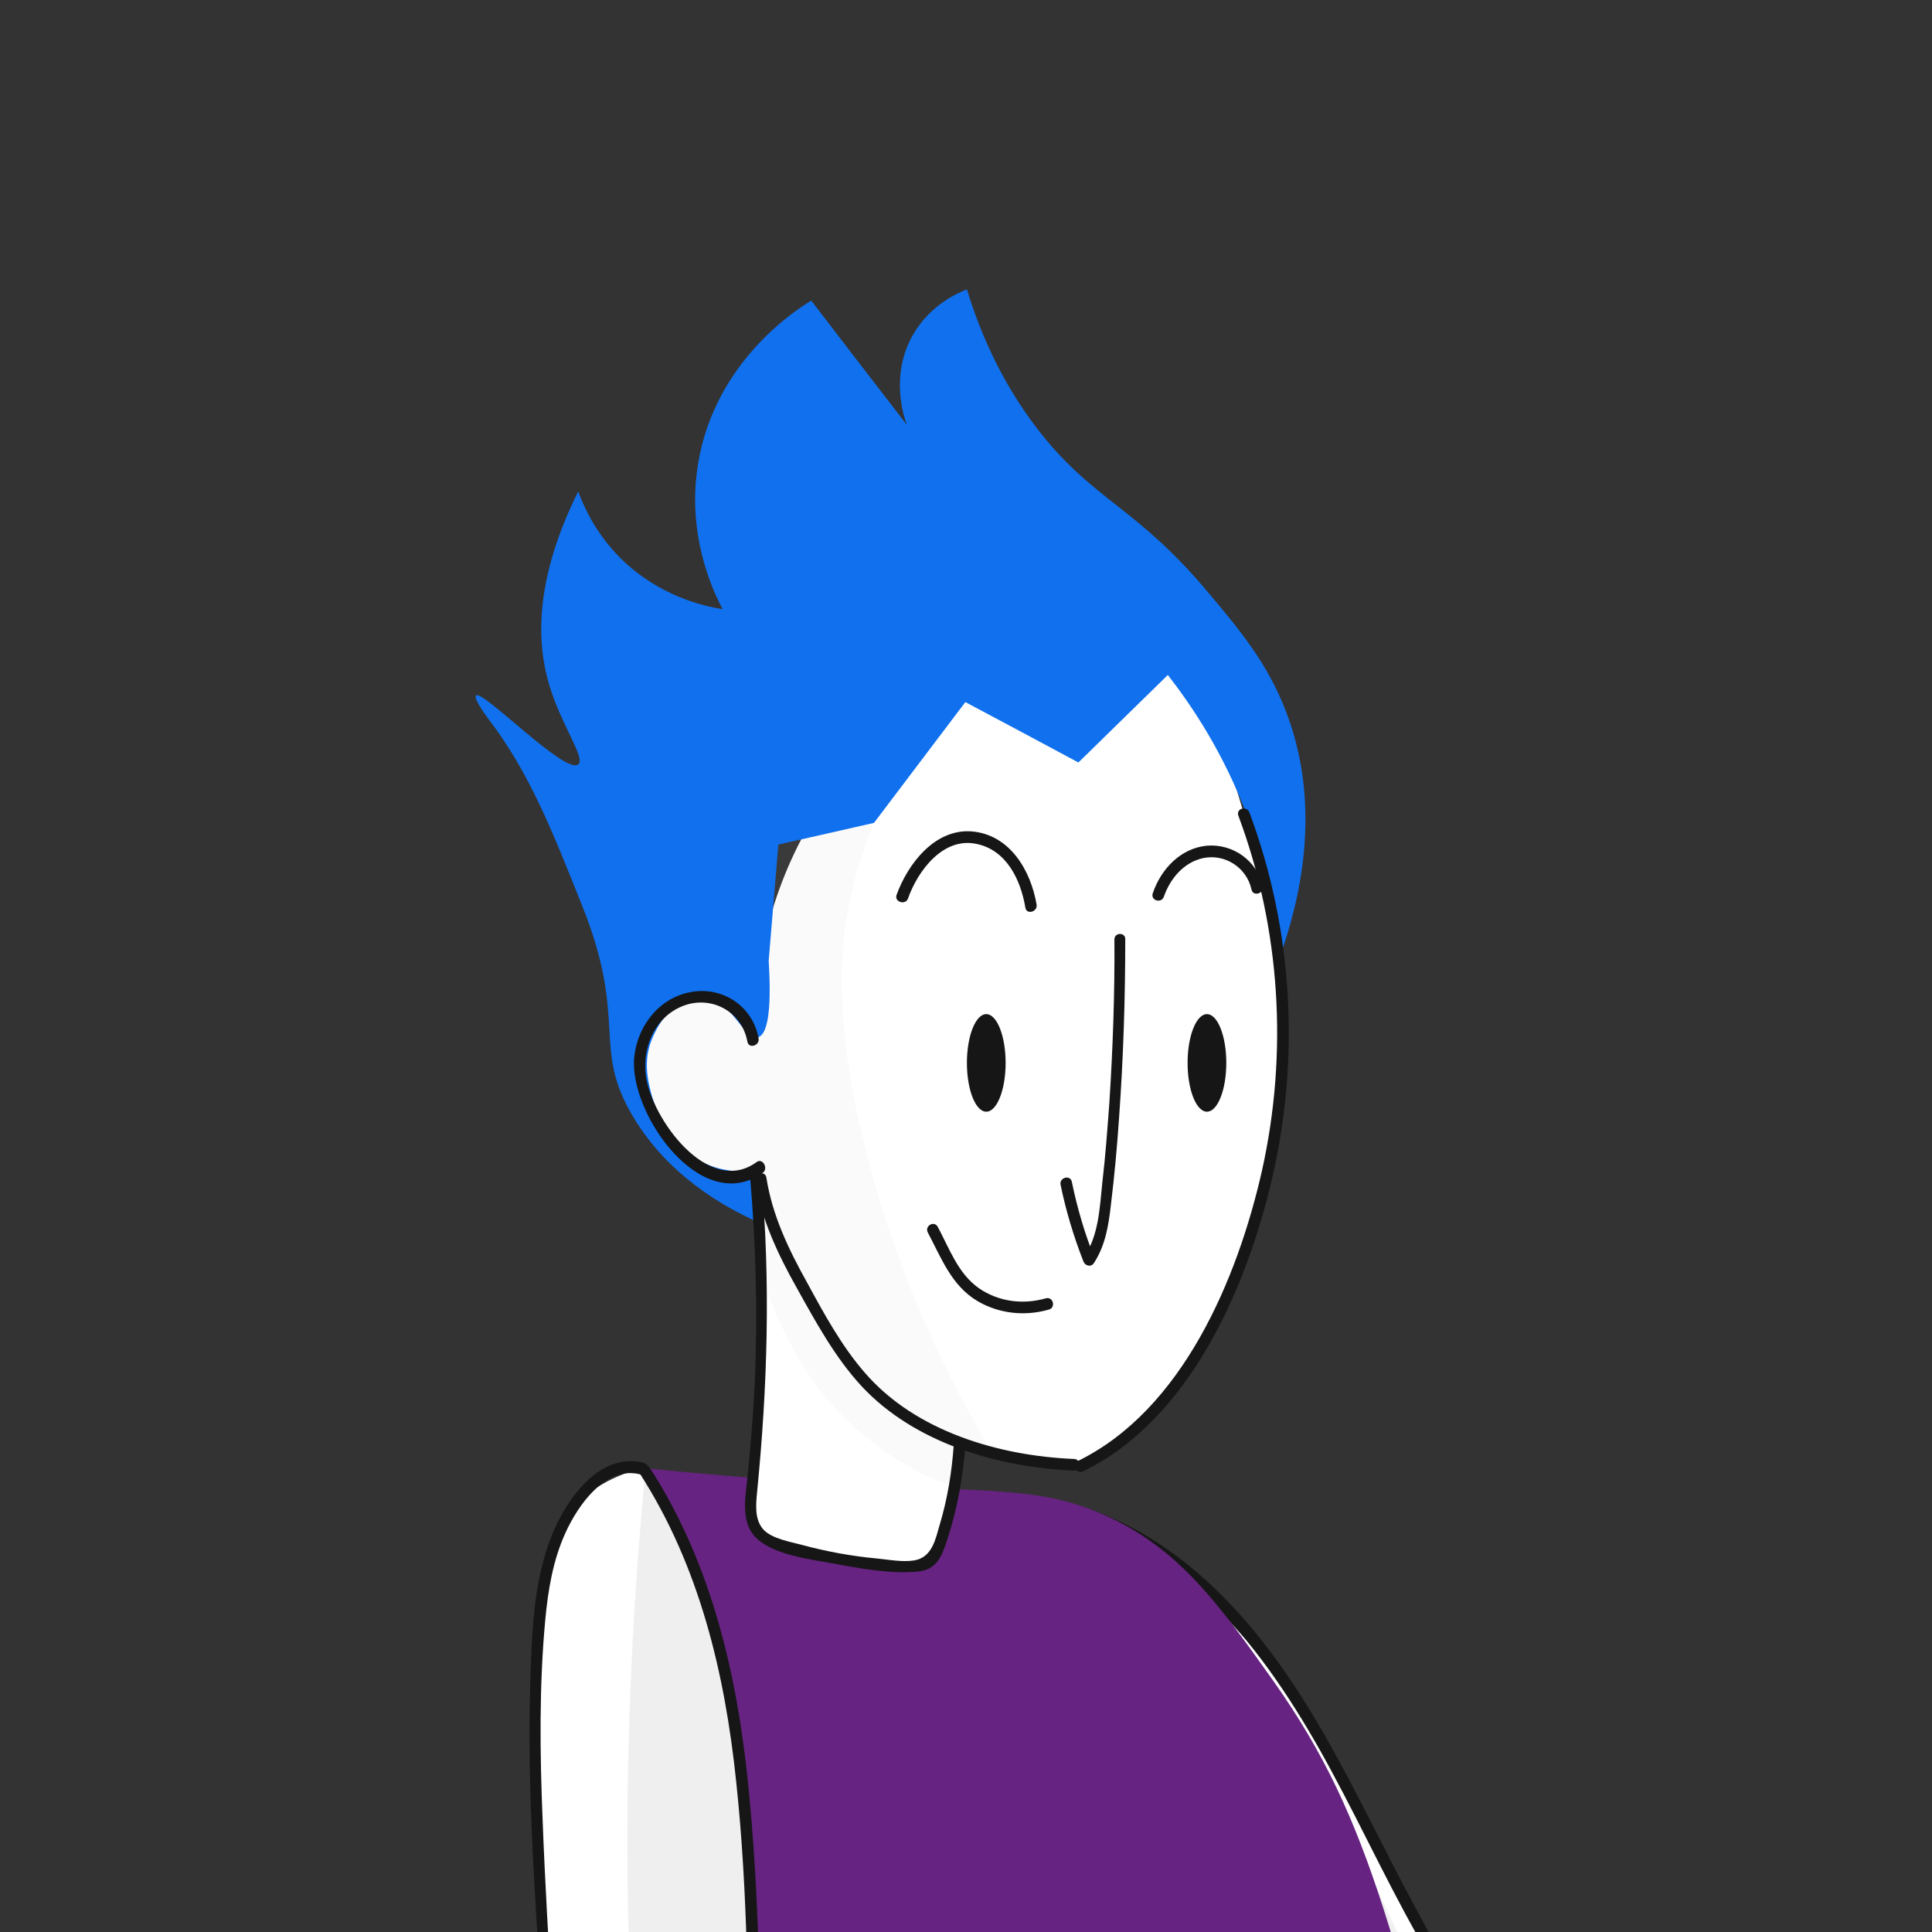 <?xml version="1.0" encoding="UTF-8" standalone="no"?>
<!DOCTYPE svg PUBLIC "-//W3C//DTD SVG 1.1//EN" "http://www.w3.org/Graphics/SVG/1.1/DTD/svg11.dtd">
<svg width="100%" height="100%" viewBox="0 0 512 512" version="1.1" xmlns="http://www.w3.org/2000/svg" xmlns:xlink="http://www.w3.org/1999/xlink" xml:space="preserve" xmlns:serif="http://www.serif.com/" style="fill-rule:evenodd;clip-rule:evenodd;stroke-linejoin:round;stroke-miterlimit:2;">
    <rect x="0" y="0" width="512" height="512" fill="#333333" stroke="none"/>
    <g transform="matrix(1.026,0,0,1.026,-0.001,-0.001)">
        <g>
            <g>
                <clipPath id="_clip1">
                    <rect x="0" y="0" width="512" height="512"/>
                </clipPath>
                <g clip-path="url(#_clip1)">
                    <g id="hand_left_1_" transform="matrix(1,0,0,1,-117.552,0.945)">
                        <path d="M414.8,399.9C420.1,403.9 427.6,410 435.5,418.3C441.3,424.4 450.9,435.4 466.7,463.5C480.5,488 485.4,501.4 501.5,523.6C506.2,530.1 513.4,539.5 525.5,542.8C526.7,543.1 541.5,546.9 547.9,539.6C550,537.2 656.819,682.253 658.119,674.453C659.419,666.553 659.619,660.753 659.619,660.753C660.319,637.353 660.119,614.053 661.519,596.253C662.419,584.453 665.719,571.453 672.119,545.453C672.819,542.453 677.019,526.553 688.619,516.853C694.219,512.153 696.719,513.053 697.319,513.253C700.819,514.753 700.419,522.153 700.319,523.353C700.019,527.753 698.519,529.053 695.219,536.953C690.319,548.353 690.819,551.853 691.019,553.053C691.719,557.353 694.319,560.453 696.219,562.253C712.119,562.653 725.019,564.753 734.219,566.753C753.519,570.853 759.919,575.153 763.319,578.053C770.319,583.753 774.119,590.453 776.219,594.853C768.919,594.253 761.519,593.553 754.219,592.953C753.819,595.753 753.219,599.553 752.019,604.153C750.619,609.853 749.819,612.853 747.819,616.553C746.419,619.153 744.319,622.953 740.119,626.153C735.019,629.953 729.719,630.653 726.019,631.253C723.019,631.653 720.519,631.753 718.719,631.653C712.119,635.653 658.979,560.649 652.379,564.649C652.745,570.91 628.11,561.772 628.11,566.495C628.01,593.895 591.6,564.3 589.3,570.7C587.1,576.8 584.4,584.2 577.7,591.4C576,593.3 565.5,604.3 549.3,607C532.3,609.9 518.4,602 509.1,596.5C468.8,572.8 445.6,522.7 438.6,506.5" style="fill:white;fill-rule:nonzero;"/>
                        <path d="M445,437C469.5,475.3 482,504.5 488.9,524.9C491.3,532 496.1,546.9 509.5,559.9C515,565.3 529.3,579.2 548.6,578.4C567.5,577.7 585,563.1 593.6,542.1C593.9,548.3 593.8,558.7 589.4,570.5C587.2,576.5 583.4,586.8 573.5,595.4C572.4,596.3 557.3,608.9 537.5,607.6C516.5,606.2 502.5,590.2 493.4,579.4C455,533.8 447.1,463 445,437Z" style="fill:rgb(170,170,170);fill-opacity:0.17;fill-rule:nonzero;"/>
                        <g>
                            <g>
                                <path d="M392.7,389.9C425.2,399 446.1,428 461.4,456.4C470,472.3 477.5,488.8 486.7,504.3C494.4,517.3 503.6,531.7 516.6,540.1C528.5,547.8 545.9,548.5 554.9,535.9C556,534.3 553.4,532.8 552.3,534.4C541.6,549.4 521.3,541.8 510.6,531.4C498.8,520 490.2,505 482.5,490.6C467.8,463.2 455.6,433.7 433.3,411.3C422.2,400.1 408.9,391.3 393.6,387.1C391.6,386.5 390.8,389.4 392.7,389.9Z" style="fill:rgb(22,22,22);fill-rule:nonzero;"/>
                            </g>
                        </g>
                    </g>
                    <g id="torso" transform="matrix(1,0,0,1,-117.552,0.945)">
                        <path d="M279.7,377.8C288.2,378.7 300.9,380 316.4,381.1C370.1,385.1 383.6,382.1 402,390C421.9,398.6 432.3,413.3 446.5,433.3C472.7,470.4 477.3,500.1 502.1,590C510,618.6 516.9,642.5 522.1,660C503.1,655 435.7,639.6 373.2,676.7C354.8,687.6 341,700.6 331,712.3C313.8,600.8 296.8,489.3 279.7,377.8Z" style="fill:rgb(102,35,129);fill-rule:nonzero;"/>
                    </g>
                    <g id="hand_right_1_" transform="matrix(1,0,0,1,-117.552,0.945)">
                        <path d="M283.4,378.3C278.2,379.6 270.8,382.5 265,389C255.4,399.9 256.2,414.6 256.5,421.7C257.5,447.9 253.6,474.4 257.8,500.3C260.7,518.1 260.7,554 260.6,625.8C260.5,685.4 257.7,696.4 257.9,765.5C258,791.8 258.5,813.4 258.9,827.4C256.7,827 253.1,826.4 248.7,825C241.2,822.6 238.3,820.3 230.1,818.3C223.9,816.7 221.4,817 219.3,817.8C216,819 213.9,821.4 212.7,822.9C209.7,822.1 204.9,821.3 199.4,822.6C195.1,823.6 191.3,826.1 184,831C177.4,835.4 173.1,838.9 171.2,840.3C161.1,848.5 159.3,851.9 158.3,854.3C157.2,857.4 156.9,860.1 157,862.1C165.6,859.9 175.1,857.4 179.3,856.3C191.3,853.2 196.5,851.8 203.2,853.6C205.7,854.3 210.3,855.6 213.5,859.9C215.9,863.3 216.4,866.8 216.5,868.7C209.9,872 204.3,873.9 200,875.1C194.5,876.6 190.7,877.2 189.9,879.7C189,882.7 192.9,886.2 193.6,886.9C194.9,888 197.8,890.1 204.6,890.6C206.4,890.7 212.7,891 223.1,887.4C232.2,884.3 232.7,882.2 238.6,881.7C244,881.3 244.5,882.9 250.5,882.5C256.2,882.1 260.4,880.2 265,878.2C270.9,875.5 274.8,872.7 279.4,869.4C288.6,862.8 293.1,859.5 295.9,853.8C298.7,848 298.3,842.5 298.1,840C296.1,802.1 305.6,764.4 307.7,726.4C308.9,705.3 309.5,694.7 309.8,686.5C310.7,666.2 312.1,630.7 312.4,585.2C312.7,542.8 312,516.4 311.3,497.6C309.9,462 308.3,447.8 304.3,432.1C298.8,408.8 290.1,390.5 283.4,378.3Z" style="fill:white;fill-rule:nonzero;"/>
                        <path d="M284.2,379.1C282.8,394.3 280.8,418.1 280,447.1C277.7,524.8 285.4,558.9 290.9,676.1C294.2,745.5 293.4,773.6 284.2,808.6C275.8,840.6 263.8,865.6 254.6,882.2C259,880.9 265.1,878.7 271.9,874.9C279.6,870.7 290.6,864.7 296.2,854C300.4,846.1 299.8,839.3 299.6,828.8C299.3,812 301.9,795.3 302.3,778.6C302.9,751.4 305.9,745.8 309.6,709C313.4,671.1 313.7,642.7 314.1,609.4C314.3,594.9 313.6,570 312.3,520.3C311.1,472 310.4,462.3 308,448.8C302.4,418.3 292.1,394.5 284.2,379.1Z" style="fill:rgb(137,137,137);fill-opacity:0.14;fill-rule:nonzero;"/>
                        <g>
                            <g>
                                <path d="M283.8,376.9C272.6,374 264,386.1 260.3,395.1C255.2,407.4 254.9,421.4 254.5,434.5C253.5,468.3 257,501.9 258.4,535.6C261.3,603.5 257.9,671.4 256.8,739.3C256.2,777.5 256.4,815.7 258.8,853.9C258.9,855.8 261.9,855.8 261.8,853.9C257.7,789.4 260,724.7 261.5,660.2C262.2,628.6 262.8,596.9 262.2,565.3C261.6,533.1 258.9,501 257.7,468.9C257,451.8 256.8,434.5 258.4,417.4C259.1,409.8 260.4,402 263.6,395C266.8,387.9 274,377.5 283,379.9C284.9,380.3 285.7,377.4 283.8,376.9Z" style="fill:rgb(22,22,22);fill-rule:nonzero;"/>
                            </g>
                        </g>
                        <g>
                            <g>
                                <path d="M282.9,379.8C298.2,403.6 304.8,431.3 307.7,459.2C310.8,488.1 310.8,517.5 311.1,546.5C311.8,610.6 310,674.8 305.7,738.7C303.3,775 300.1,811.2 296.1,847.3C295.9,849.2 298.9,849.2 299.1,847.3C306.3,782.3 310.9,716.9 313,651.5C314,619.1 314.4,586.7 314.2,554.3C314,524.3 314,494 311.2,464.1C308.5,434 302,403.9 285.4,378.2C284.5,376.7 281.9,378.2 282.9,379.8Z" style="fill:rgb(22,22,22);fill-rule:nonzero;"/>
                            </g>
                        </g>
                    </g>
                    <g id="head_1_" transform="matrix(1,0,0,1,-117.552,0.945)">
                        <path d="M311.9,267.7C311.7,267.1 309.6,259.3 302.5,256.9C295.5,254.6 288.9,259.4 285.8,263.6C280.9,270.2 283,278.2 283.8,281.5C285.5,288.2 289.6,292.4 293.2,296.1C295.5,298.5 297.3,300.3 300.3,301.5C305.4,303.5 310.3,302.3 312.5,301.6C312.9,304.5 313.4,309.2 313.8,315C314.3,322.1 315.1,335.7 312.8,375.3C312.6,379 312.3,384.4 311.8,391C312.7,392.8 314.1,395.2 316.7,397.2C321.2,400.7 326.3,400.8 329.7,401C336,401.3 344.5,401.9 356,403.6C357.6,401.8 359.2,399.7 360.7,397.1C366.3,387.3 366,377.4 365.5,372.5C370.8,374.3 377.5,376 385.5,376.7C390.3,377.1 394.7,377.1 398.5,376.9C402.9,374.3 409,370.2 415.1,363.8C421.4,357.3 424.8,351.4 428.5,344.9C431.2,340.1 437.5,328.6 442.3,312.3C444.2,305.9 447.1,294.7 448.4,280.3C448.7,276.5 450,261.3 447.3,241.3C445.3,226.2 444.2,218.6 439,209.4C437.7,207.1 432.128,180.38 421.328,172.48C404.028,159.78 383.2,175.6 370.9,177.7C340,182.8 312.6,219.6 311.9,267.7Z" style="fill:white;fill-rule:nonzero;"/>
                        <path d="M343.2,211.7C341.2,216.5 338.7,223.7 336.9,232.5C335,241.6 332.2,261.2 341.5,297.5C346.3,316.1 355.4,343.5 373.7,374.1C370.1,372.9 366.6,371.7 363,370.5C365.2,374.7 367.3,379.8 365.5,381.6C362.4,384.7 348.9,376.5 341.3,370.3C333.8,364.3 321.6,352 314.3,328.1C313.7,319.2 313.1,310.4 312.4,301.5C309.8,302.3 306,303.1 301.7,302.1C286.8,298.7 282.9,277.5 282.7,276.3C281.9,271.8 280.3,262.3 285.8,255.3C291.7,247.7 299.1,251.8 306.3,245.2C317.2,235.2 308.7,218 317.9,210.7C321.4,207.9 328.2,205.9 343.2,211.7Z" style="fill:rgb(170,170,170);fill-opacity:0.06;fill-rule:nonzero;"/>
                        <path d="M313.7,314.9C303.6,310.4 290,302.3 281.2,287.7C270.2,269.5 279.9,263 268,233.2C260.2,213.6 254.3,198.7 243.9,185C243.7,184.8 239.7,179.4 240.5,178.7C242.2,177.1 263.5,199.2 266.9,196.5C268.9,194.9 262.5,186.4 259.4,175.9C255.9,164.1 256,148 266.9,126C268.4,130.1 271.5,136.9 277.8,143.2C287.9,153.2 299.7,155.7 304.2,156.4C301.6,151.5 294.8,137 297.9,118.6C302.4,92 323.8,78.7 327.1,76.7C335.3,87.4 343.5,98.1 351.8,108.8C351.2,107.3 347.2,96.1 353.5,85.3C358,77.7 365,74.7 367.3,73.8C372.5,90.9 379.8,102.3 385.1,109.3C399.6,128.4 410.9,129.6 429.8,152.3C437.7,161.7 445.1,170.5 449.9,183.3C459.1,207.7 453.3,231.9 448,246.5C447.2,237 445.1,224.3 439.8,210.1C433.7,193.7 425.5,181.5 419.2,173.4C411.5,180.9 403.8,188.5 396.1,196C386.4,190.8 376.7,185.6 366.9,180.4C359,190.8 351.2,201.2 343.3,211.6C335.1,213.5 326.9,215.3 318.6,217.2C317.8,227.2 316.9,237.2 316.1,247.2C317,261.9 315.4,266.4 313.3,267C309.7,268 305.9,255.8 298.3,256.4C290.1,257.1 286.5,266 285.7,268.1C283.7,273.6 285,278.4 285.7,281.3C286.4,283.9 289.9,296 301.2,300.2C305.8,301.9 309.9,301.7 312.3,301.4C312.8,306 313.3,310.4 313.7,314.9Z" style="fill:rgb(16,112,238);fill-rule:nonzero;"/>
                        <g>
                            <g>
                                <path d="M312.6,304C314.2,314 318.5,323.1 323.4,331.8C328.3,340.6 333.2,349.6 340,357C353.7,371.8 375.4,378.1 395,378.9C396.9,379 396.9,376 395,375.9C375.6,375.1 354.1,368.8 341,353.7C334.9,346.7 330.4,338.4 326,330.3C321.2,321.7 317,312.9 315.5,303.2C315.2,301.3 312.3,302.1 312.6,304Z" style="fill:rgb(22,22,22);fill-rule:nonzero;"/>
                            </g>
                        </g>
                        <g>
                            <g>
                                <path d="M437.4,209.7C448.3,238.9 450.3,271 443.5,301.5C437.2,329.3 423,363.3 395.8,376.5C394.1,377.3 395.6,379.9 397.3,379.1C424.7,365.8 439.4,332 446,304C453.4,272.6 451.6,239.3 440.3,209C439.7,207.1 436.8,207.8 437.4,209.7Z" style="fill:rgb(22,22,22);fill-rule:nonzero;"/>
                            </g>
                        </g>
                        <g>
                            <g>
                                <path d="M311.3,303C312.8,320.7 313.3,338.5 312.5,356.2C312.1,364.7 311.4,373.3 310.5,381.8C309.9,386.9 309,393 313.3,396.7C318.1,400.8 326.8,401.8 332.8,402.9C339.7,404.2 347.4,405.6 354.4,405C359.7,404.6 360.9,400.8 362.4,396.2C364.9,388.4 366.3,380.4 366.9,372.3C367,370.4 364,370.4 363.9,372.3C363.4,379.3 362.3,386.1 360.3,392.8C359.2,396.5 358.4,401.3 353.7,402.1C350.7,402.6 347,401.9 344,401.6C337.5,401 331,399.8 324.7,398.1C321.7,397.3 317,396.5 314.8,394.2C312.4,391.6 312.8,387.7 313.1,384.5C315.8,357.3 316.6,330.3 314.2,303C314.2,301.1 311.2,301.1 311.3,303Z" style="fill:rgb(22,22,22);fill-rule:nonzero;"/>
                            </g>
                        </g>
                        <g>
                            <g>
                                <path d="M313,299.2C300.5,308.3 285.9,287.9 284.4,277.1C283.4,270.1 286.3,262.5 293,259.3C300.5,255.7 309.1,259.9 310.6,268.1C310.9,270 313.8,269.2 313.5,267.3C312.1,259.3 304.7,254 296.6,255.2C288.2,256.4 282.3,263.7 281.4,271.9C279.7,286.2 298.6,313.6 314.7,301.9C316,300.7 314.5,298.1 313,299.2Z" style="fill:rgb(22,22,22);fill-rule:nonzero;"/>
                            </g>
                        </g>
                        <g>
                            <g>
                                <path d="M352.1,231.1C354.6,224 361.1,215.3 369.6,217C377.5,218.5 381.2,226.3 382.4,233.5C382.7,235.4 385.6,234.6 385.3,232.7C383.8,223.9 378.4,214.6 368.5,213.8C359,213.1 352,222.2 349.1,230.3C348.6,232.1 351.5,232.9 352.1,231.1Z" style="fill:rgb(22,22,22);fill-rule:nonzero;"/>
                            </g>
                        </g>
                        <g>
                            <g>
                                <path d="M418.2,230.6C419.8,226 423.3,221.8 428.3,220.7C434,219.5 439.6,223.2 440.8,228.8C441.2,230.7 444.1,229.9 443.7,228C442.3,221.4 436,216.9 429.2,217.5C422.4,218.2 417.4,223.6 415.3,229.8C414.7,231.7 417.6,232.5 418.2,230.6Z" style="fill:rgb(22,22,22);fill-rule:nonzero;"/>
                            </g>
                        </g>
                        <g>
                            <g>
                                <path d="M405.4,241.7C405.5,255.7 405,269.8 404.1,283.8C403.6,290.6 403.1,297.5 402.3,304.3C401.6,310.9 401.4,318 397.6,323.7C398.5,323.8 399.4,323.9 400.3,324.1C397.7,317.6 395.8,311.1 394.4,304.3C394,302.4 391.1,303.2 391.5,305.1C392.9,311.9 394.9,318.5 397.4,324.9C397.9,326.1 399.4,326.4 400.1,325.3C403.1,320.7 403.9,315.5 404.5,310.2C405.4,302.8 406.1,295.3 406.6,287.8C407.7,272.5 408.2,257.2 408.2,241.8C408.4,239.8 405.4,239.8 405.4,241.7Z" style="fill:rgb(22,22,22);fill-rule:nonzero;"/>
                            </g>
                        </g>
                        <g>
                            <g>
                                <path d="M357.2,317.4C360.7,324 363.3,331.1 370,335.1C375.6,338.4 382.3,339.1 388.5,337.3C390.3,336.8 389.6,333.9 387.7,334.4C381.8,336.1 375.5,335.3 370.4,331.8C365,328 362.8,321.6 359.8,316C358.9,314.2 356.3,315.7 357.2,317.4Z" style="fill:rgb(22,22,22);fill-rule:nonzero;"/>
                            </g>
                        </g>
                        <ellipse cx="372.3" cy="273.6" rx="5" ry="12.6" style="fill:rgb(22,22,22);"/>
                        <ellipse cx="429.3" cy="273.6" rx="5" ry="12.6" style="fill:rgb(22,22,22);"/>
                    </g>
                </g>
            </g>
        </g>
    </g>
</svg>
